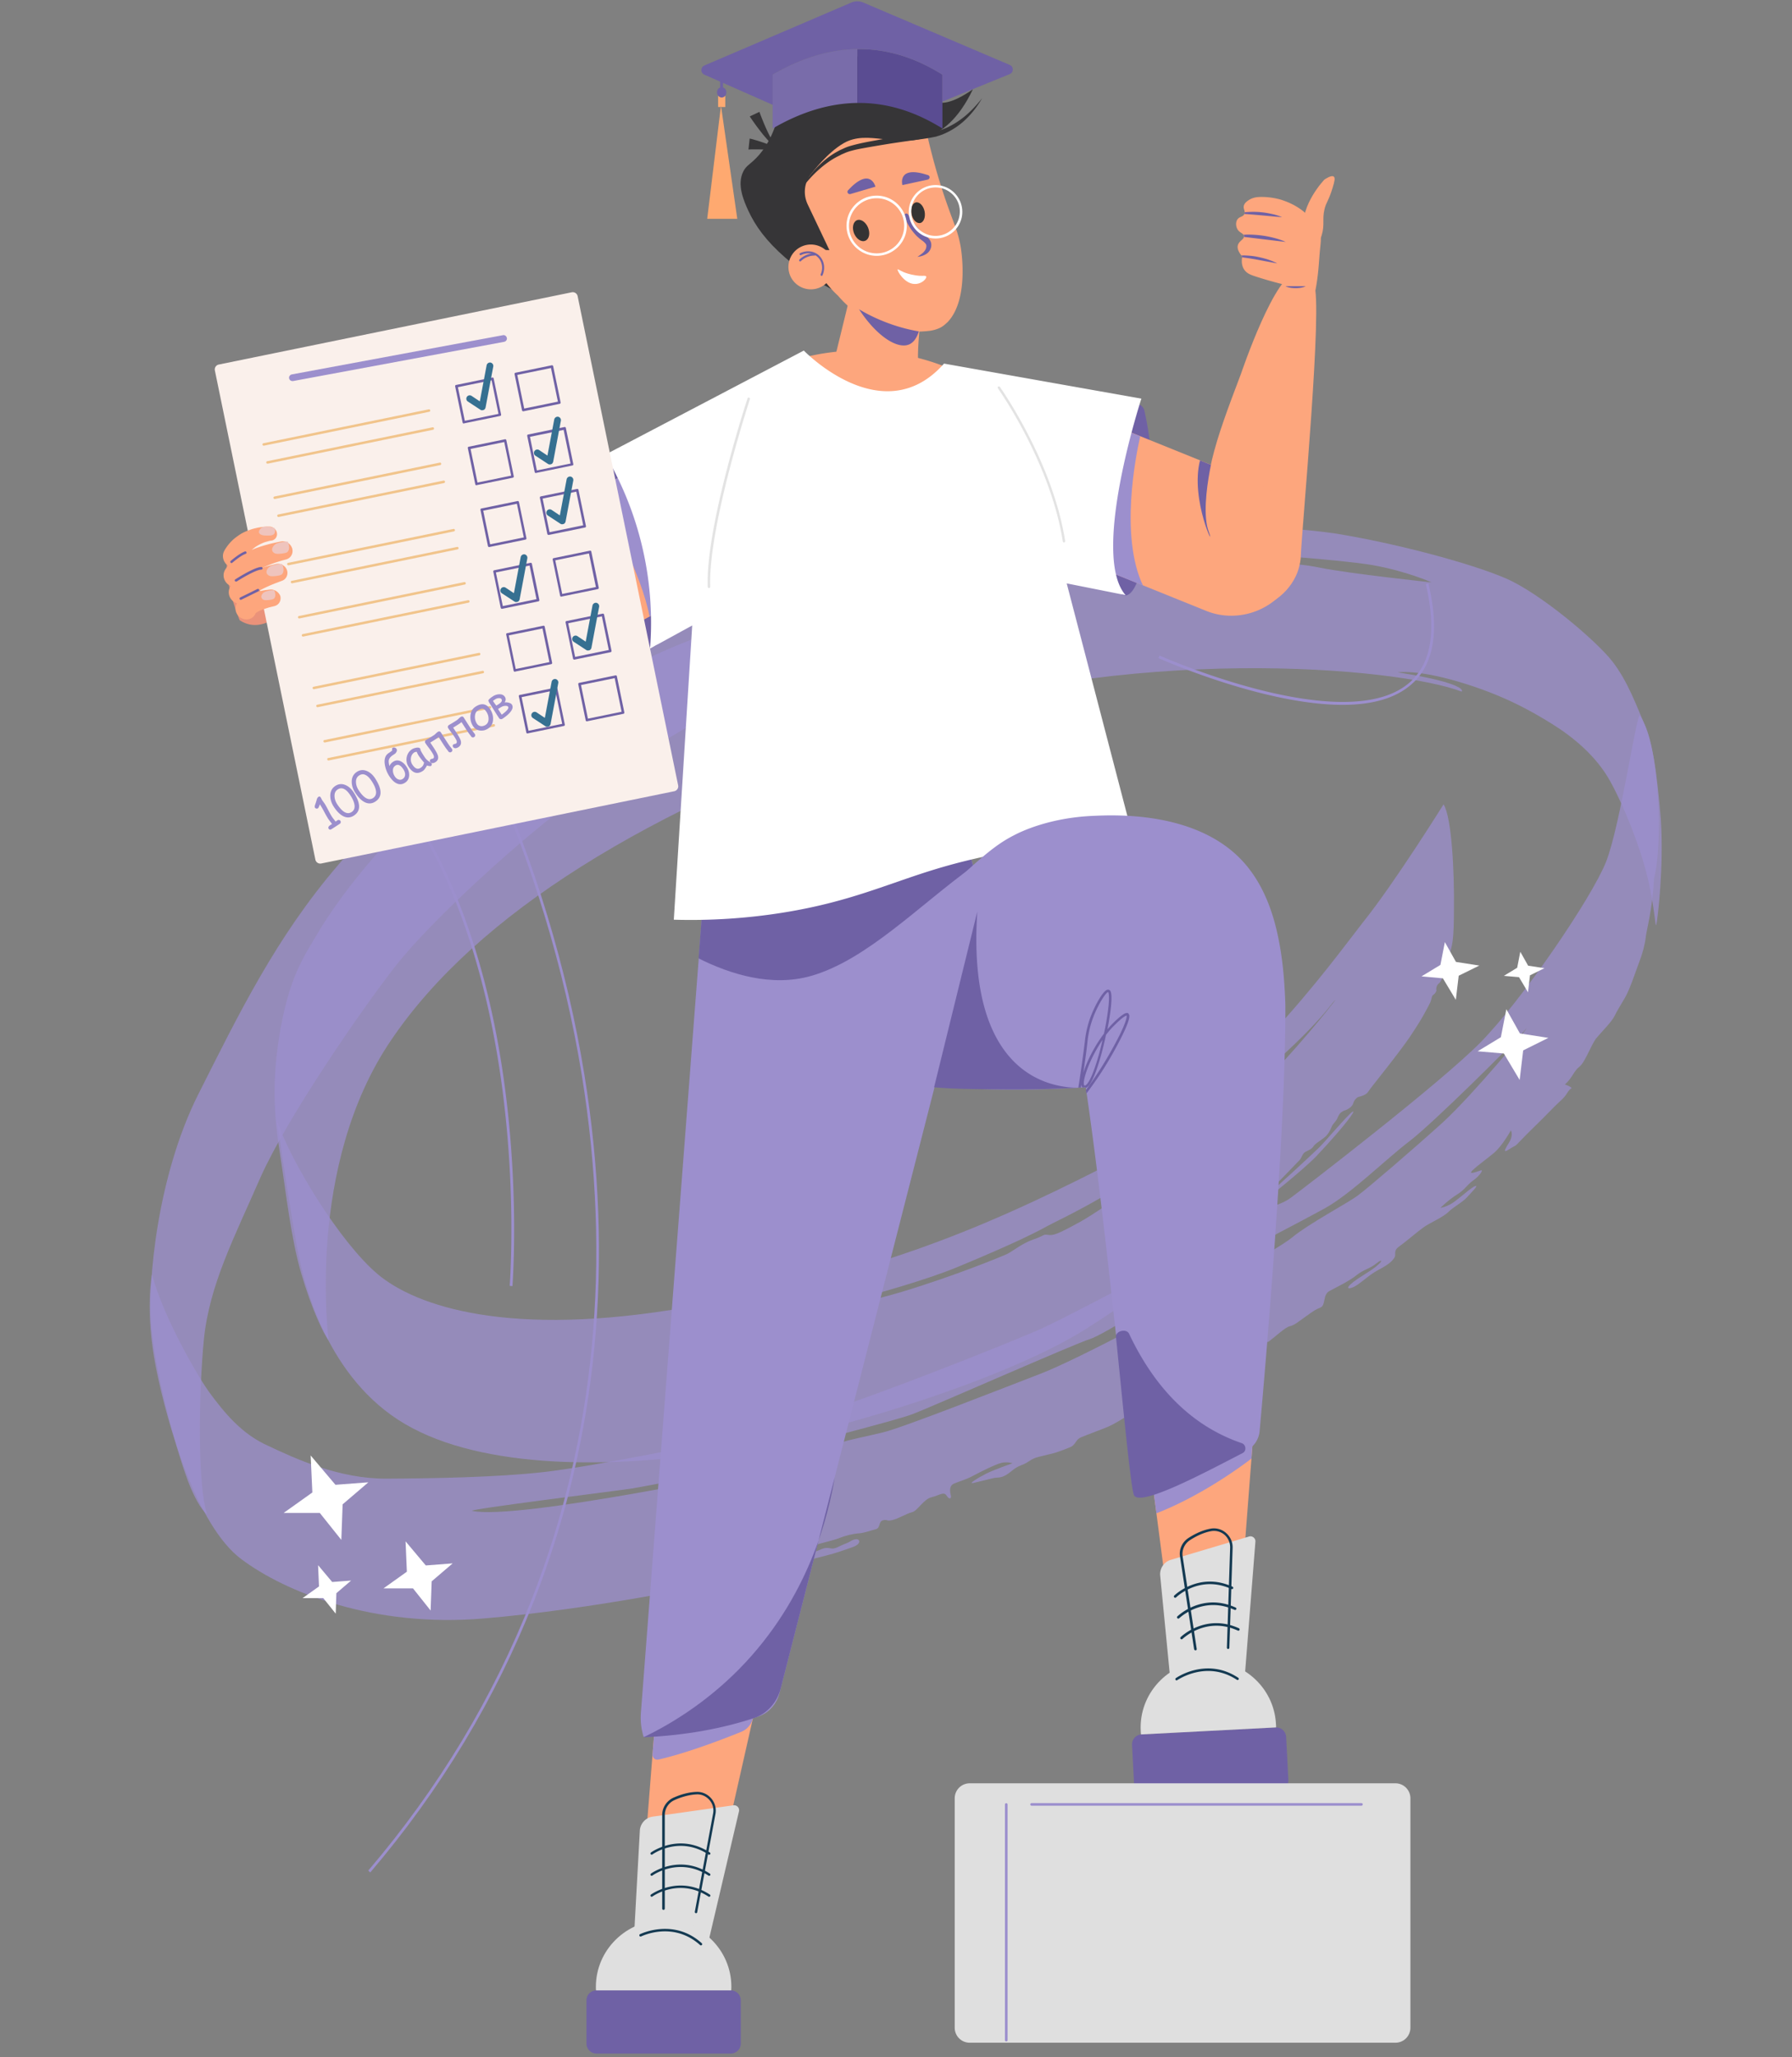 <svg width="359" height="412" fill="none" xmlns="http://www.w3.org/2000/svg"><rect width="100%" height="100%" fill="#808080" stroke="none"/><path opacity=".75" d="M189.714 104.851c2.136.3 4.622 1.332 3.858 1.723-.718.584.47 1.933 1.333 3.36.863 1.428-.995.857-.666 2.21.329 1.353 1.051 2.2.381 2.978-.671.777.005 1.432.287 2.591.329 1.353-1.577.588-1.965 2.525-.299.892.376 1.546 1.308 2.548.769 1.041.679 2.087-.829 2.249-1.508.162-3.105 1.369-5.54 1.962-2.435.592-19.504 3.927-23.793 5.38-4.288 1.452-11.819 5.127-13.673 5.988-1.969 1.093-21.984 12.104-33.978 20.754-11.993 8.65-30.111 25.341-37.068 34.199-6.957 8.858-21.81 30.486-27.157 42.432-5.3 12.139-10.236 21.529-11.361 32.448-1.079 11.112-1.276 29.38.621 35.059 0 0-1.371-.69-3.452-5.711-2.082-5.02-6.728-21.29-7.666-31.503-.911-9.399 1.272-30.811 9.39-46.911 8.118-16.101 15.565-31.424 28.027-45.92 12.463-14.496 19.514-22.967 35.467-34.423 15.906-11.649 18.409-12.668 19.519-13.757 1.111-1.089 1.713-1.44 3.012-1.756 1.298-.316 1.875-1.48 2.917-2.143 1.089-.469 13.852-8.078 28.32-12.213 14.63-4.174 27.368-4.816 32.708-4.069Z" fill="#9C8FCD"/><path opacity=".75" d="M289.194 161.099s-9.767 15.683-16.101 23.57c-6.171 7.847-25.855 35.769-52.013 49.094-26.158 13.325-47.319 21.749-83.269 28.039-35.95 6.291-54.56-.236-62.121-6.584-7.563-6.349-17.57-22.748-20.241-30.9 0 0 3.13 21.347 4.52 27.764 1.436 6.611 6.37 25.473 22.71 33.984 16.18 8.551 42.865 7.995 64.458 4.174 21.594-3.821 54.677-14.122 70.472-24.107 15.795-9.984 40.312-28.642 46.095-34.553 5.736-6.104 8.046-9.327 7.282-8.936-.765.391-5.574 6.064-6.684 7.153-1.111 1.089-8.816 8.287-11.686 10.623-2.43 2.024-5.489 3.587-6.091 3.938.927-.43 6.552-4.869 8.542-6.582 1.944-1.906 4.673-4.822 5.228-5.366.555-.545.53-1.357 1.294-1.748.765-.391 1.089-.47 1.482-.975.346-.698 2.038-1.519 2.708-2.296.671-.778.854-1.436 1.085-1.902.23-.465.948-1.049 1.132-1.708.345-.699.461-.931 1.225-1.322.812-.198 1.692-.821 1.875-1.48.184-.659.739-1.203 1.064-1.282.324-.079 1.623-.395 1.969-1.093.23-.466 6.726-8.393 8.712-11.537 2.148-3.184 3.301-5.512 3.647-6.21.346-.698.32-1.511.645-1.59.44-.311.67-.777.623-.97-.094-.387.09-1.046.53-1.357.44-.312.969-1.669 1.772-4.73.965-3.101 1.195-3.567 1.22-10.533.071-6.773-.405-17.916-2.084-20.578Zm-21.737 39.271c-.508.738-1.063 1.282-1.571 2.02-3.699 4.585-13.039 15.66-20.539 21.579-9.816 7.711-24.287 18.192-28.989 20.769-4.703 2.577-5.352 2.735-6.42 2.586-1.068-.15-.65.158-2.875.904-2.226.746-4.378 2.498-5.305 2.928-.927.431-10.452 4.386-21.187 7.612-10.897 3.265-28.385 6.292-28.385 6.292s27.689-6.327 39.555-11.262c12.028-4.974 16.291-7.239 18.26-8.332 1.969-1.094 16.082-7.393 29.02-18.525 11.826-10.042 21.107-17.828 26.702-24.512 1.179-1.515 1.85-2.292 1.734-2.059Z" fill="#9C8FCD"/><path opacity=".75" d="M329.5 145.151c-1.495-3.321-3.299-8.614-6.538-12.739-3.239-4.125-14.291-13.514-21.217-16.537-6.925-3.024-22.184-7.09-34.351-9.043-12.281-1.72-19.496-.988-23.418-.853-3.921.135-8.701.275-11.115.248-2.366.166-16.006 2.052-20.854 2.618-4.686.526-12.341 1.569-16.19 2.71-3.686 1.102-17.74 4.112-20.059 4.472-2.32.359-8.42 1.434-11.619 2.417-3.2.983-8.97 3.411-12.123 4.587-3.152 1.177-19.935 7.103-24.219 9.988-4.122 2.845-6.185 3.552-8.735 4.377-2.388.785-4.399 3.117-5.049 3.275-.649.158-11.814 6.56-15.103 8.588-3.289 2.029-13.864 11.562-19.878 17.938-6.06 6.183-11.792 13.719-15.093 19.231-3.3 5.511-5.842 9.2-7.758 19.697-1.8 10.265-1.291 17.306-.06 25.194 1.232 7.889 2.165 16.669 4.23 23.742 2.064 7.072 4.517 12.207 5.496 13.402 0 0-4.706-34.885 12.526-60.163 17.07-25.239 51.604-46.538 99.334-63.064 47.73-16.527 102.397-11.608 115.106-6.717 0 0 .88-.623-3.208-1.88-4.251-1.218-9.591-1.966-9.591-1.966s3.618-.676 12.329 1.913c8.71 2.589 14.29 5.736 18.545 8.385 4.046 2.496 8.955 6.419 11.78 11.668 2.777 5.057 5.888 12.898 7.393 19.082 1.505 6.185 1.519 10.48 1.77 9.396.252-1.085 1.519-11.424.885-21.096-.796-9.633-1.72-15.549-3.216-18.87Zm-65.078-31.455c-5.967-1.209-10.329-.762-12.208-.714-1.88.048-2.786-.141-4.618.1-1.833.241.136-.852-1.906-.764-2.041.087-4.639.719-7.817 1.083s-6.104-.357-9.838.551c-3.571.869-10.44.902-14.869 1.776-4.43.873-9.022 1.785-12.64 2.461-3.618.675-6.566.574-9.975 1.403-3.246.79-7.723 1.47-4.617.1 1.529-.781 7.65-2.475 10.734-3.226 2.922-.711 9.718-1.75 12.2-2.149 2.482-.399 32.499-4.223 37.42-3.783 4.921.441 21.68 1.481 28.669 2.647 6.826 1.205 11.846 3.463 11.846 3.463s-16.413-1.738-22.381-2.948Z" fill="#9C8FCD"/><path opacity=".75" d="M328.542 143.337c-.607-1.081-3.922 22.039-6.8 29.29-2.877 7.251-16.945 27.87-25.226 36.231-8.282 8.361-35.229 29.043-37.706 30.874-2.315 1.791-4.242 1.646-5.839 2.854-1.598 1.207-.12-1.2-2.204.126-2.085 1.326-18.299 11.003-21.635 12.839-3.336 1.835-15.684 8.32-20.319 10.471-4.634 2.151-39.4 16.137-52.825 19.608-13.588 3.511-37.732 8.157-47.104 9.209-9.372 1.052-22.042 1.269-31.487 1.315-9.445.047-18.16-3.974-23.598-6.541-5.392-2.373-8.84-6.652-11.916-10.816-2.867-4.011-9.59-16.091-11.423-23.629 0 0-1.485 7.322.802 18.843 2.288 11.522 8.2 31.578 17.039 38.23 8.84 6.652 26.569 13.802 48.632 11.914 21.901-1.849 45.788-6.842 49.684-7.79 3.895-.948 15.86-4.063 18.295-4.656 2.435-.592 4.011-1.18 5.912-1.848 1.901-.667 1.456-1.787.482-1.55-.974.237-.602.351-2.016.9-1.414.549-1.969 1.093-2.875.904-.905-.189-1.392-.07-2.319.36s-1.461.355-2.76.671c-1.298.316-.974.237-2.387.786-1.414.549-2.183-.493-2.183-.493s1.042-.663 2.34-.979c1.299-.315 7.792-1.895 9.043-2.404 1.089-.47 2.713-.865 3.896-.948 1.183-.084 2.435-.593 3.409-.83.974-.237.482-1.55 1.456-1.787.974-.237.581.268 1.88-.048 1.298-.316 2.78-1.291 3.917-1.567 1.136-.277 2.289-2.604 3.912-2.999 1.623-.395 2.456-1.212 3.016-.325.56.888.999.576.858-.004-.141-.58-.47-1.932.619-2.402 1.09-.47 2.388-.786 3.755-1.528s4.587-2.344 5.724-2.621c1.136-.276 2.251.067 2.251.067s-3.802 1.334-5.331 2.116c-1.529.781-3.776 2.146-2.477 1.831l3.896-.948c.974-.237 1.392.07 2.597-.632 1.204-.703 1.55-1.401 3.126-1.989 1.576-.588 1.76-1.247 3.383-1.642l2.922-.711c.649-.158 2.388-.786 3.477-1.256 1.089-.469 1.016-1.475 2.106-1.945 1.089-.47 4.404-1.686 5.493-2.155 1.089-.47 2.733-1.484 3.776-2.147 1.042-.663 2.849-1.717 4.1-2.226 1.252-.509.906.189 2.691-.246 1.786-.434 2.461.221 4.891-1.804 2.431-2.024 1.897-2.099 3.169-3.227 1.273-1.129 4.007-2.613 5.861-3.473 1.853-.861 2.524-1.638 3.498-1.875.974-.237 1.623-.395 1.273-1.129-.351-.733.435-1.743 1.11-1.089.675.655 1.764.185 1.764.185 1.598-1.207 3.264-2.841 4.237-3.078.974-.237 1.53-.781 3.289-2.028 1.76-1.247 1.76-1.247 2.849-1.717 1.09-.47.41-2.556 1.777-3.298s3.985-1.993 5.42-3.161 2.618-1.252 4.054-2.42c1.435-1.168 1.507-.162-2.384 2.218s-3.865 3.192-2.451 2.643c1.414-.548 3.032-2.375 5.164-3.508 2.131-1.133 2.686-1.677 3.195-2.415.508-.738-.33-1.353.99-2.288 1.32-.935 3.588-2.92 4.908-3.855 1.32-.936 3.823-1.954 4.933-3.043 1.111-1.089 2.802-1.91 3.75-2.96.948-1.049 2.337-2.411 1.687-2.253-.649.158-2.477 1.831-4.074 3.039-1.598 1.208-2.944 1.33-2.944 1.33s1.666-1.633 3.311-2.648c1.644-1.014 1.943-1.905 3.263-2.841 1.32-.935 2.058-2.138 1.571-2.02-.487.119-2.827 1.098-1.717.009 1.111-1.089 2.593-2.064 4.305-3.504 1.713-1.441 3.374-4.506 3.374-4.506s.56.887-.294 2.323c-.854 1.436-1.478 2.407.005 1.432 1.482-.975.811-.197 2.315-1.791 1.503-1.594 3.886-3.812 5.945-5.951 2.058-2.138 2.545-2.257 3.284-3.46.739-1.203 1.158-.896.739-1.203-.419-.308-1.162-.536-1.162-.536 1.55-1.401 1.755-2.679 2.913-3.575 1.157-.896 2.353-4.462 3.416-5.744 1.063-1.283 3.007-3.189 3.583-4.352.577-1.164 1.2-2.135 2.17-3.804.969-1.668 2.348-5.893 2.878-7.251.529-1.357 1.08-3.333 1.237-4.804.158-1.472 1.375-5.657 1.634-11.657 1.836-6.588 1.239-26.709-2.795-32.688ZM289.047 224.8c-6.202 5.604-14.88 13.038-16.918 14.557-1.875 1.48-9.961 5.699-13.386 8.58-3.473 2.687-13.852 8.078-17.419 10.379-3.566 2.301-25.482 13.979-32.714 16.763-7.232 2.783-27.628 10.816-31.686 11.803-3.896.948-6.865 1.466-8.278 2.015-1.414.548-3.546 1.681-5.656 2.194-2.11.514-2.781 1.291-4.404 1.686l-4.869 1.185c-1.786.434-50.209 10.579-59.103 8.648-1.44-.263 29.274-4.052 31.755-4.451 2.482-.399 22.405-4.018 28.454-6.718 6.095-2.507 24.16-6.697 28.239-8.304 4.241-1.646 32.189-13.973 35.227-14.917 3.037-.944 15.936-9.405 20.314-11.903 4.216-2.459 21.476-11.367 26.781-14.295 5.306-2.929 12.361-9.968 17.154-13.591 4.63-3.583 20.291-19.062 23.251-22.443.325-.079-10.425 12.976-16.742 18.812Z" fill="#9C8FCD"/><path d="M152.507 336.764c-3.504 15.475-6.982 30.924-10.486 46.399-4.576-.47-9.152-.939-13.703-1.409l3.844-48.514 20.345 3.524ZM251.722 278.907l-3.635 47.444-13.284.757-6.119-46.922 23.038-1.279Z" fill="#FDA67D"/><path d="M130.724 351.375a.974.974 0 0 0 1.179 1.04c5.428-1.223 12.328-3.827 16.602-5.558a3.888 3.888 0 0 0 2.333-2.767 130.1 130.1 0 0 1 .388-1.716c-4.707-2.687-14.958-6.08-14.958-6.08s-2.197 1.983-4.707 4.619l-.837 10.462ZM231.664 303.099c8.629-3.366 16.344-8.899 19.037-10.961l.209-2.714c-3.164-4.514-13.99-7.333-13.99-7.333l-6.852 8.69 1.596 12.318Z" fill="#9C8FCD"/><path d="M159.646 71.962a45.784 45.784 0 0 1 13.206-1.749c8.185.105 14.645 2.349 18.489 4.045-.34 7.02-.68 14.066-.994 21.086a23908.806 23908.806 0 0 0-30.701-23.382Z" fill="#FDA67D"/><path d="M185.116 58.965s-2.013 12.605-.863 15.789c.027.078.105.313 0 .522-.706 1.357-8.655-1.305-16.788-4.463 2.04-8.325 4.079-16.623 6.093-24.948 0 .026 13.284 8.664 11.558 13.1Z" fill="#FDA67D"/><path d="M164.433 54.164c2.092 3.888 6.406 4.906 6.197 5.271-.287.444-7.113-2.453-13.31-7.829-3.871-3.366-6.015-6.394-7.401-9.395-.915-1.983-2.353-5.271-.994-7.907.497-.965 1.099-1.279 2.014-2.114 1.517-1.383 3.347-3.68 4.602-7.672 7.715-2.401 15.455-4.463 15.978-3.236.105.235-.104.548-.183.652-1.883 2.923-11.82 23.096-6.903 32.23Z" fill="#363537"/><path d="M186.346 66.246a6.809 6.809 0 0 0 2.04-.626c.261-.13.523-.313.758-.496 0 0 .392-.313.758-.678 4.394-4.724 2.563-14.98 2.563-14.98-.549-3.105-1.203-4.201-2.72-8.533-1.229-3.497-2.876-8.69-4.314-15.345-.366-.078-3.975-.757-7.636-1.383-1.543-.078-11.166-.496-16.292 6.002-6.511 8.22-.732 20.982 4.576 27.14a20.621 20.621 0 0 0 1.805 1.88c1.333 1.565 3.975 4.201 8.08 5.845 0 0 4.76 1.905 10.382 1.174Z" fill="#FDA67D"/><path d="M172.094 61.94c1.778 1.07 4.053 2.192 6.825 3.132a34.705 34.705 0 0 0 5.152 1.305c-.55 1.774-1.386 2.349-1.883 2.583-2.328 1.07-6.538-1.565-10.094-7.02Z" fill="#6F61A5"/><path d="M185.223 42.316c.235 1.148-.157 2.192-.863 2.349-.733.156-1.517-.653-1.753-1.775-.235-1.148.157-2.192.863-2.349.733-.156 1.517.653 1.753 1.775ZM171.101 46.752c.47 1.123 1.464 1.801 2.249 1.462.784-.313 1.02-1.488.549-2.636-.471-1.122-1.465-1.8-2.249-1.461-.758.339-.994 1.513-.549 2.636Z" fill="#353333"/><path d="M181.261 43.254c-.14-.509.436-.682.703-.227.191.326.387.646.59.959.602.861 1.255 1.67 1.988 2.4.183.183.366.366.575.523.183.182.392.339.627.548.21.209.471.443.628.783.079.156.157.339.183.548.026.182.026.391 0 .574a2.147 2.147 0 0 1-1.098 1.566c-.523.313-1.072.443-1.648.522.445-.34.916-.627 1.256-.992.156-.183.287-.365.392-.574.078-.209.131-.418.131-.6a.731.731 0 0 0-.157-.47 3.577 3.577 0 0 0-.445-.444c-.183-.156-.418-.313-.654-.496-.104-.078-.209-.182-.34-.287-.104-.104-.209-.182-.313-.287a10.462 10.462 0 0 1-1.988-2.792 11.463 11.463 0 0 1-.43-1.255Z" fill="#6F61A5"/><path d="M185.509 55.677c.105-.209.053-.287.027-.313-.131-.209-.55-.078-1.386-.13-.471-.026-.837-.105-1.229-.183-.079 0-.55-.105-.994-.235-1.386-.391-1.988-.966-2.092-.861-.183.209 1.386 2.949 3.452 2.923 1.046.026 1.961-.653 2.222-1.2Z" fill="#fff"/><path d="M169.906 38.095c-.335.36.017.904.487.764l4.996-1.475c-.024 0-1.001-4.095-5.483.711ZM185.909 35.07c.466.155.418.8-.062.905l-5.071 1.096s-1.111-4.073 5.133-2Z" fill="#6F61A5"/><path d="M161.792 40.907c-.915-1.958-.706-4.254.628-5.976l.052-.053c.288-.365 3.321-4.358 6.564-6.21 4.864-2.793 10.434 1.07 16.841-1.28 2.589-.939 6.04-3.235 9.022-9.498-4.42 3.079-6.59 2.974-7.741 2.348-2.223-1.253-1.726-5.14-3.766-5.793-1.464-.47-3.268 1.07-4.471 2.322-.079-2.479-1.491-4.645-3.531-5.428-2.719-1.044-6.276.47-7.609 3.81-.785-1.487-1.622-1.957-2.223-2.087-2.746-.627-6.669 3.992-9.99 11.508.183.966.393 2.166.576 3.602 0 0 .313 2.4.418 4.854.34 7.907-1.857 14.013.811 16.44.889.81 2.562 1.462 6.171.575.863.026 1.752.026 2.615.052l-4.367-9.186Z" fill="#363537"/><path d="M150.181 27.754c.366.078.68.156.993.26.314.08.654.184.968.288.628.209 1.281.418 1.883.678.627.261 1.229.522 1.804.835.575.314 1.151.679 1.621 1.123-.575-.313-1.202-.47-1.83-.627a11.737 11.737 0 0 0-1.883-.287 15.588 15.588 0 0 0-1.909-.104h-.941c-.314 0-.628 0-.942.026l.236-2.192ZM152.142 22.404c.236.679.523 1.383.785 2.036.287.678.575 1.357.889 2.01.314.652.654 1.33 1.046 1.93.183.314.392.6.627.888.131.13.236.26.393.365.13.104.313.209.497.209a.99.99 0 0 1-.55-.105 3.09 3.09 0 0 1-.497-.287 8.141 8.141 0 0 1-.889-.756c-.549-.522-1.046-1.123-1.542-1.697-.471-.6-.942-1.2-1.386-1.8-.445-.627-.89-1.227-1.308-1.88l1.935-.913ZM160.406 38.01a20.242 20.242 0 0 1 3.112-4.332 22.022 22.022 0 0 1 1.988-1.827 14.944 14.944 0 0 1 2.275-1.513c.209-.105.392-.235.601-.314l.628-.287a7.926 7.926 0 0 1 1.307-.495c.889-.262 1.752-.47 2.641-.653.863-.183 1.752-.34 2.615-.496.863-.156 1.753-.313 2.642-.47a91.574 91.574 0 0 1 5.282-.704c.889-.105 1.752-.183 2.615-.313a13.25 13.25 0 0 0 2.484-.6c.21-.079.393-.157.602-.235.209-.079.392-.157.601-.261.393-.183.785-.392 1.151-.6.758-.418 1.464-.94 2.144-1.462 1.36-1.096 2.563-2.4 3.661-3.784-.889 1.54-1.961 2.975-3.269 4.228a14.63 14.63 0 0 1-4.524 2.975c-.104.052-.209.078-.313.13l-.314.105c-.209.078-.445.13-.654.208-.209.079-.444.105-.68.157l-.68.13c-.889.157-1.778.287-2.641.392-1.752.235-3.504.496-5.256.757-1.752.287-3.504.574-5.23.887-.863.157-1.726.313-2.563.548a9.274 9.274 0 0 0-1.203.391l-.601.261c-.21.079-.393.183-.576.288-1.569.73-2.981 1.748-4.288 2.922-1.334 1.2-2.485 2.532-3.557 3.967Z" fill="#363537"/><path d="M175.625 51.24c-3.321 0-6.041-2.713-6.041-6.027 0-3.315 2.72-6.029 6.041-6.029s6.04 2.714 6.04 6.029c0 3.34-2.719 6.028-6.04 6.028Zm0-11.534c-3.06 0-5.544 2.48-5.544 5.533 0 3.053 2.484 5.506 5.544 5.506a5.513 5.513 0 0 0 5.517-5.506c.027-3.054-2.458-5.533-5.517-5.533ZM187.419 47.77c-2.955 0-5.36-2.4-5.36-5.35 0-2.949 2.405-5.35 5.36-5.35 2.955 0 5.361 2.401 5.361 5.35.026 2.923-2.379 5.35-5.361 5.35Zm0-10.23a4.867 4.867 0 0 0-4.864 4.854c0 2.688 2.197 4.854 4.864 4.854 2.668 0 4.864-2.192 4.864-4.854.027-2.662-2.17-4.854-4.864-4.854Z" fill="#fff"/><path d="M163.389 57.852a4.488 4.488 0 0 0 3.455-5.33 4.498 4.498 0 0 0-5.341-3.447 4.49 4.49 0 0 0-3.455 5.33 4.498 4.498 0 0 0 5.341 3.447Z" fill="#FDA67D"/><path d="M164.591 55.26a.196.196 0 0 0 .183-.13c.68-1.514.288-3.263-.993-4.202-.968-.705-2.354-.783-3.505-.209-.104.052-.13.183-.078.287.052.105.183.13.288.078 1.02-.522 2.222-.443 3.059.183 1.099.81 1.465 2.349.863 3.68-.052.104 0 .235.105.26.026.053.052.053.078.053Z" fill="#6F61A5"/><path d="M160.302 52.363a.198.198 0 0 0 .13-.052 3.949 3.949 0 0 1 2.746-1.122c.131 0 .209-.078.209-.209a.206.206 0 0 0-.209-.209 4.23 4.23 0 0 0-3.033 1.227.204.204 0 0 0 0 .287c.052.052.104.078.157.078Z" fill="#6F61A5"/><path d="M257.003 40.124c.968.339 3.556 1.252 5.701 3.731.627.705 1.203 1.41 1.621 2.506.523 1.435.209 2.14 0 5.01-.105 1.279-.288 4.88-1.072 7.986-.052.26-.209.809-.549.887-.68.183-1.282-1.54-2.851-2.557-1.072-.705-2.249-.81-3.085-.81a77.027 77.027 0 0 1-5.335-1.54c-.889-.286-1.648-.573-2.171-1.33-.653-.966-.496-2.114-.392-2.636-.523-.6-1.098-1.461-.889-2.244.235-.913 1.308-1.174 1.229-1.853-.078-.6-.967-.6-1.386-1.514-.209-.47-.287-1.148 0-1.696.419-.757 1.203-.548 1.465-1.226.261-.6-.314-.992-.079-1.723.183-.522.628-.809.968-1.044.837-.548 1.726-.626 2.536-.626 2.354 0 4.184.626 4.289.679Z" fill="#FDA67D"/><path d="M255.093 47.613a20.707 20.707 0 0 0-5.047-.626c-.314 0-.627.026-.915.026a.782.782 0 0 1 .104.261v.183c.288.026 7.479.913 8.342.992a15.414 15.414 0 0 0-2.484-.836ZM253.76 51.893a22.325 22.325 0 0 0-2.197-.522c-.732-.13-1.49-.182-2.223-.208h-.627c.052.078.104.13.157.208 0 .053-.026.105-.026.157.157.026.34.052.496.078a53.73 53.73 0 0 1 2.171.34c.732.13 3.609.678 4.367.809-.68-.366-1.412-.627-2.118-.862ZM254.65 43.307c.732.079 1.464.13 2.197.183a11.712 11.712 0 0 0-2.119-.652c-.732-.157-1.464-.287-2.196-.34-.732-.078-1.491-.078-2.223-.052-.314.026-.654.026-.968.079 0 .104 0 .208-.052.339.366-.026 5.361.444 5.361.444Z" fill="#6F61A5"/><path d="M259.906 54.66c-4.315-.47-11.271 20.146-11.271 20.146-5.282 13.91-8.133 21.686-6.485 31.655.418 2.453 2.406 13.675 8.08 14.954 3.504.782 8.081-2.506 9.702-6.812.549-1.513.654-2.74.654-3.079.261-6.315 4.471-50.888 2.641-54.646-.392-.783-.968-1.279-.968-1.279s-.941-.783-2.353-.94Z" fill="#FDA67D"/><path d="M257.525 57.347c.34-.026.68-.026 1.02-.026h2.014c.34 0 .68 0 1.02.026-.314.13-.654.235-.994.287a6.712 6.712 0 0 1-2.04 0 4.194 4.194 0 0 1-1.02-.287Z" fill="#6F61A5"/><path d="M265.32 35.974s-4.864 5.063-4.158 10.1c.392 2.818 1.098 3.549 1.7 3.549.313 0 .601-.34.941-.705.68-.757.915-1.592.994-1.853.627-2.166.052-3.131.549-5.167.34-1.435.758-1.487 1.621-4.28.419-1.357.523-1.957.262-2.218-.471-.443-1.778.496-1.909.574Z" fill="#FDA67D"/><path d="m291.653 200.252-2.589-4.306-4.289-.391 3.792-2.297.889-4.567 2.223 3.967 4.681.731-4.132 2.035-.575 4.828ZM304.44 216.302l-3.164-5.298-5.256-.444 4.654-2.818 1.099-5.611 2.719 4.854 5.701.887-5.047 2.506-.706 5.924ZM306.113 198.739l-1.804-3.028-3.034-.261 2.668-1.618.627-3.209 1.569 2.792 3.269.496-2.903 1.435-.392 3.393ZM81.248 308.709l4.053 4.828 5.387-.417-4.21 3.601-.21 5.846-3.53-4.437h-5.91l4.681-3.34-.261-6.081ZM62.235 291.512l4.969 5.872 6.59-.496-5.152 4.41-.261 7.125-4.315-5.402h-7.244l5.753-4.098-.34-7.411ZM63.725 313.485l2.824 3.367 3.792-.287-2.955 2.531-.13 4.097-2.485-3.105h-4.158l3.295-2.349-.183-4.254Z" fill="#fff"/><path d="M226.455 81.05c1.139-.603 2.543.01 2.823 1.269a64.937 64.937 0 0 1 1.21 20.724c-.261 2.479-1.674 15.892-4.968 16.206-2.145.208-5.727-5.141-11.899-31.394l12.834-6.804ZM121.258 90.986s1.778 37.031 8.76 38.519c6.982 1.487 7.296-32.778 7.296-32.778l-16.056-5.74Z" fill="#6F61A5"/><path d="M246.675 123.32a13.23 13.23 0 0 1-5.152-1.018l-53.817-21.739c-7.061-2.844-10.46-10.856-7.584-17.902 2.851-7.046 10.879-10.438 17.94-7.568l53.817 21.739c7.061 2.844 10.46 10.856 7.584 17.902a13.825 13.825 0 0 1-12.788 8.586ZM103.058 135.977a13.806 13.806 0 0 1-12.186-7.307c-3.557-6.707-.994-15.032 5.727-18.581l41.945-22.13c6.72-3.55 15.062-.992 18.619 5.715 3.556 6.707.994 15.032-5.727 18.581l-41.945 22.13c-2.066 1.07-4.263 1.592-6.433 1.592Z" fill="#FDA67D"/><path d="m228.423 87.385-17.494-7.073-13.075 23.592s1.15.783 3.033 2.009l28.085 11.352c-4.628-9.812-1.49-25.705-.549-29.88ZM119.062 98.215c3.112 5.245 9.415 16.623 11.062 25.261l8.865-4.671c4.524-7.725 9.074-16.075 9.074-16.075l-12.447-13.231-16.554 8.716Z" fill="#9C8FCD"/><path d="M240.4 92.212c-2.013 7.986 3.321 18.607 1.752 14.275-.131-.339-.209-.678-.314-1.07-.784-3.653.131-9.264.759-12.317l-2.197-.888Z" fill="#6F61A5"/><path d="M151.975 343.77c2.098-.723 3.628-2.507 4.178-4.657l38.874-151.857c.366-1.461.654-3.131.784-4.697 1.151-15.11-10.172-28.289-25.287-29.437-15.141-1.148-28.347 10.151-29.498 25.235l-12.63 164.696c-.131 1.67.078 3.314.549 4.854 9.189-.397 16.792-1.986 23.03-4.137Z" fill="#9C8FCD"/><path d="M170.499 153.148c-15.141-1.148-28.347 10.152-29.498 25.235l-1.046 13.571c6.407 3.209 14.618 5.741 22.489 3.523 11.167-3.158 21.81-14.275 32.531-21.974-2.876-10.96-12.473-19.442-24.476-20.355ZM128.918 347.959c8.747-.398 16.047-1.853 22.102-3.841 2.711-.89 4.675-3.192 5.383-5.956l10.825-42.292c-1.203 7.255-5.021 24.087-19.194 38.466-6.747 6.812-13.781 11.039-19.116 13.623Z" fill="#6F61A5"/><path d="M161.033 70.213s15.847 16.441 28.085 2.61l39.539 7.02s-10.224 31.29-3.164 39.353c-3.922-.782-7.845-1.565-11.794-2.348 4.524 17.302 9.022 34.604 13.546 51.906-17.259-.261-30.413 2.505-39.461 5.219-9.989 3.001-17.416 6.655-30.962 8.821a117.32 117.32 0 0 1-21.835 1.409l3.687-58.926c-2.824 1.54-5.622 3.079-8.447 4.619a66.272 66.272 0 0 0-1.752-21.138c-1.883-7.62-4.811-13.57-7.217-17.694l39.775-20.85Z" fill="#fff"/><path d="M213.177 108.654a.256.256 0 0 1-.262-.209c-2.484-15.84-12.892-30.507-12.996-30.664a.246.246 0 0 1 .052-.339.248.248 0 0 1 .34.052c.105.157 10.591 14.927 13.075 30.872.026.131-.078.261-.209.288.026 0 .026 0 0 0ZM142.048 117.787c-.13 0-.235-.104-.261-.235-.471-12.03 7.871-37.5 7.976-37.761.052-.13.183-.21.313-.157.131.052.21.183.157.313-.078.261-8.394 25.627-7.949 37.579 0 .131-.105.235-.236.261Z" fill="#E3E3E3"/><path d="M257.501 201.14c-.13-3.81-.418-7.751-1.072-11.509-.732-4.175-2.17-10.36-6.119-15.527-8.891-11.692-26.569-10.909-31.276-10.7-8.734.365-14.435 3.132-15.69 3.784-2.746 1.383-5.073 3.027-10.016 7.568-11.506 10.569-17.259 15.867-18.749 22.104-.288 1.174-2.668 11.795 3.138 17.615 1.15 1.148 4.184 3.627 24.424 3.758a205.93 205.93 0 0 0 15.376-.47c3.635 24.714 6.669 56.473 9.624 81.552 6.884-1.879 17.476-6.489 22.34-8.676a4.87 4.87 0 0 0 2.866-4.022c1.097-12.149 5.291-60.357 5.154-85.477Z" fill="#9C8FCD"/><path d="M225.808 202.888c-.314-.026-.968.183-2.903 2.114-.366.365-.706.757-1.046 1.148.34-1.696.575-3.262.706-4.541.261-2.662-.026-3.184-.34-3.34-.078-.052-.235-.078-.445-.026-.915.339-2.484 3.288-3.242 5.271a19.945 19.945 0 0 0-1.203 5.063v.026a269.633 269.633 0 0 1-1.308 9.238c.183 0 .34-.026.523-.026.027-.209.053-.391.079-.574.026.209.078.392.183.496.026.026.052.052.052.078.209-.026.419-.026.602-.052 0 .052.026.104.026.157 1.7-.548 3.452-7.777 3.948-10.048.053-.208.079-.417.131-.6.523-.678 1.046-1.305 1.648-1.879 1.883-1.905 2.406-1.983 2.484-1.983.026.078.157.705-1.412 3.914a83.652 83.652 0 0 1-3.557 6.316 76.68 76.68 0 0 1-3.19 4.671c.026.235.079.47.105.705a73.357 73.357 0 0 0 3.53-5.089 77.268 77.268 0 0 0 3.583-6.394c1.856-3.758 1.516-4.227 1.359-4.436a.314.314 0 0 0-.313-.209Zm-6.041 9.604c-1.438 4.645-2.275 4.932-2.432 4.932-.052 0-.079 0-.105-.026-.523-.653.942-5.167 3.635-9.108a46.67 46.67 0 0 1-1.098 4.202Zm1.386-5.455c-1.961 2.584-3.478 5.663-4.132 7.882.366-2.454.654-4.515.837-6.264v-.026c.078-.73.314-2.688 1.177-4.932 1.046-2.714 2.562-4.984 2.955-4.984.183.13.366 1.357-.21 4.984a43.345 43.345 0 0 1-.627 3.34ZM195.787 182.585l-8.656 35.178c3.792.365 8.682.392 14.984.444 5.648.026 10.408-.157 13.912-.366-5.204.053-22.437-2.218-20.24-35.256ZM226.189 267.125c-.517-1.093-2.745-.56-2.622.643 1.384 13.525 2.85 29.036 3.548 31.547.792 2.852 14.254-4.383 21.83-8.288.823-.424.691-1.683-.184-1.983-11.137-3.808-18.09-12.45-22.572-21.919Z" fill="#6F61A5"/><path d="M130.76 363.848a3 3 0 0 0-2.578 2.806c-.399 7.247-.798 14.512-1.198 21.755 4.943.365 9.859.731 14.801 1.07l6.257-26.684a1 1 0 0 0-1.113-1.219l-16.169 2.272Z" fill="#DFDFDF"/><path d="M146.402 398.639h-26.91a2 2 0 0 0-2 2v8.657a2 2 0 0 0 2 2h26.91a2 2 0 0 0 2-2v-8.657a2 2 0 0 0-2-2Z" fill="#6F61A5"/><path d="M146.493 398.639c0-.235.026-.47.026-.705 0-7.385-6.067-13.361-13.572-13.361-7.479 0-13.572 5.976-13.572 13.361 0 .235 0 .47.026.705h27.092Z" fill="#DFDFDF"/><path d="M140.426 389.635a.282.282 0 0 1-.157-.052c-5.439-4.906-11.741-1.774-11.82-1.748-.131.052-.287.026-.34-.105-.052-.13-.026-.287.105-.339.078-.026 6.694-3.314 12.369 1.801a.277.277 0 0 1 .026.365.283.283 0 0 1-.183.078ZM139.459 383.189h-.052c-.131-.026-.235-.156-.209-.287l3.661-19.676a3.182 3.182 0 0 0-.759-2.741c-.653-.73-1.569-1.148-2.536-1.096-1.7.079-3.374.653-4.446 1.149a3.264 3.264 0 0 0-1.935 2.975v18.763a.262.262 0 0 1-.523 0v-18.763c0-1.488.889-2.819 2.223-3.445 1.621-.731 3.19-1.122 4.629-1.174 1.124-.053 2.196.417 2.955 1.278a3.756 3.756 0 0 1 .863 3.158l-3.662 19.677c0 .078-.104.182-.209.182Z" fill="#133951"/><path d="M142.047 379.901a.199.199 0 0 1-.13-.052c-5.884-3.836-11.167-.052-11.219 0a.249.249 0 0 1-.34-.052.248.248 0 0 1 .052-.339c.053-.053 5.623-4.045 11.794 0 .105.078.157.234.079.339-.079.052-.157.104-.236.104ZM142.047 375.7a.199.199 0 0 1-.13-.052c-5.884-3.837-11.167-.053-11.219 0a.248.248 0 0 1-.34-.053.248.248 0 0 1 .052-.339c.053-.052 5.623-4.045 11.794 0 .105.078.157.235.079.339-.079.053-.157.105-.236.105ZM142.047 371.472a.199.199 0 0 1-.13-.052c-5.884-3.836-11.167-.052-11.219 0a.249.249 0 0 1-.34-.052.249.249 0 0 1 .052-.34c.053-.052 5.623-4.045 11.794 0 .105.079.157.235.079.34a.322.322 0 0 1-.236.104Z" fill="#133951"/><path d="M234.556 312.414a2.998 2.998 0 0 0-2.128 3.166l2.113 21.679c4.942-.391 9.859-.756 14.801-1.148l2.16-27.331a1 1 0 0 0-1.282-1.037l-15.664 4.671Z" fill="#DFDFDF"/><path d="m255.556 345.982-26.875 1.394a1.999 1.999 0 0 0-1.893 2.101l.45 8.645a2 2 0 0 0 2.101 1.894l26.875-1.394a2 2 0 0 0 1.894-2.101l-.451-8.645a2 2 0 0 0-2.101-1.894Z" fill="#6F61A5"/><path d="M255.645 345.976c0-.235 0-.47-.026-.705-.393-7.359-6.773-13.022-14.252-12.631-7.479.392-13.233 6.681-12.84 14.04 0 .235.026.47.052.705l27.066-1.409Z" fill="#DFDFDF"/><path d="M235.718 336.555a.236.236 0 0 1-.209-.105.246.246 0 0 1 .052-.339c.052-.052 6.119-4.306 12.5-.078.104.078.157.235.078.339-.078.105-.235.157-.34.078-6.093-4.018-11.872.027-11.951.053a.199.199 0 0 1-.13.052ZM239.483 330.527a.255.255 0 0 1-.261-.209l-2.824-18.555c-.236-1.461.444-2.923 1.699-3.732 1.491-.965 2.982-1.592 4.394-1.853a3.672 3.672 0 0 1 3.112.836 3.796 3.796 0 0 1 1.333 3.001l-.653 20.016c0 .13-.131.261-.262.235-.131 0-.235-.131-.235-.261l.653-20.016a3.33 3.33 0 0 0-1.15-2.61 3.254 3.254 0 0 0-2.694-.705c-1.673.313-3.216 1.149-4.21 1.801a3.306 3.306 0 0 0-1.464 3.236l2.824 18.555c.026.13-.079.261-.209.287-.026-.026-.053-.026-.053-.026Z" fill="#133951"/><path d="M236.711 328.334a.281.281 0 0 1-.183-.078.25.25 0 0 1 0-.365c.052-.052 4.942-4.828 11.663-1.775.13.052.183.209.13.34-.052.13-.209.182-.339.13-6.381-2.923-11.036 1.644-11.088 1.67a.285.285 0 0 1-.183.078ZM236.056 324.185a.285.285 0 0 1-.183-.078.254.254 0 0 1 0-.366c.053-.052 4.943-4.827 11.663-1.774.131.052.183.209.131.339-.052.131-.209.183-.34.131-6.38-2.897-11.035 1.644-11.088 1.67a.237.237 0 0 1-.183.078ZM235.429 320.01a.287.287 0 0 1-.183-.079.253.253 0 0 1 0-.365c.053-.052 4.943-4.828 11.663-1.775.131.053.184.209.131.34-.052.13-.209.182-.34.13-6.38-2.923-11.035 1.618-11.087 1.67a.241.241 0 0 1-.184.079Z" fill="#133951"/><path d="M279.553 357.171h-85.291a3 3 0 0 0-3 3v45.958a3 3 0 0 0 3 3h85.291a3 3 0 0 0 3-3v-45.958a3 3 0 0 0-3-3Z" fill="#DFDFDF"/><path d="M201.59 408.868a.262.262 0 0 1-.262-.261v-47.208a.262.262 0 0 1 .523 0v47.208c.026.131-.104.261-.261.261ZM272.746 361.66h-66.082a.262.262 0 0 1-.262-.261c0-.157.131-.261.262-.261h66.082c.157 0 .261.13.261.261a.28.28 0 0 1-.261.261ZM102.663 257.587l-.549-.053c0-.13 1.099-14.066-.68-32.386-1.62-16.884-6.066-41.076-18.043-60.335l.47-.287c6.642 10.674 15.167 29.881 18.123 60.596 1.778 18.372.679 32.334.679 32.465ZM268.954 141.17c-4.707 0-10.303-.809-16.762-2.453-10.774-2.741-20.032-6.864-20.11-6.916l.235-.496c.366.157 36.82 16.337 49.817 5.611 4.576-3.758 5.727-10.465 3.504-19.938l.523-.13c2.301 9.681 1.072 16.571-3.687 20.459-3.112 2.584-7.61 3.863-13.52 3.863Z" fill="#9C8FCD"/><path d="m74.186 375.021-.418-.365c14.069-16.493 25.078-34.761 32.74-54.307 12.709-32.438 16.082-67.773 10.042-105.039-3.452-21.19-10.016-42.851-19.038-62.606l.497-.235c9.022 19.808 15.612 41.52 19.064 62.763 6.066 37.37 2.667 72.783-10.068 105.326-7.688 19.598-18.724 37.918-32.819 54.463Z" fill="#9C8FCD"/><path d="M49.788 125.016c3.635.939 7.191-2.375 9.911-4.828.418-.391 5.152-4.75 4.393-5.846-.313-.443-1.124.235-2.693.105-3.844-.287-5.884-4.854-9.78-5.246-.131 0-.21-.026-.288-.026-2.406-.208-3.713-.339-4.681.548-3.4 3.08 1.36 14.484 1.36 14.484a5.7 5.7 0 0 0 1.778.809Z" fill="#EA927A"/><path d="m43.046 74.194 20.134 97.972c.11.54.64.889 1.18.779l70.716-14.473a1 1 0 0 0 .779-1.18L115.721 59.32a1 1 0 0 0-1.181-.779L43.824 73.014a1 1 0 0 0-.778 1.18Z" fill="#FAF0EB"/><path d="M92.91 84.827c-.104 0-.209-.078-.235-.209l-1.49-7.228c-.026-.079 0-.13.026-.183.026-.052.104-.104.157-.104l7.243-1.488c.053-.026.131 0 .183.026.053.026.105.105.105.157l1.491 7.228c.026.131-.053.261-.21.288L92.937 84.8c0 .026 0 .026-.026.026Zm-1.176-7.28 1.386 6.732 6.747-1.383-1.386-6.733-6.747 1.383ZM104.809 82.374c-.105 0-.209-.078-.235-.209l-1.491-7.229c-.026-.13.052-.26.209-.287l7.244-1.487c.131-.026.261.052.288.209l1.49 7.229c.026.13-.052.26-.209.287l-7.244 1.487h-.052Zm-1.177-7.28 1.386 6.732 6.747-1.383-1.386-6.733-6.747 1.383ZM95.448 97.197c-.105 0-.21-.078-.236-.209l-1.49-7.228c-.026-.079 0-.131.026-.183.026-.052.105-.105.157-.105l7.243-1.487c.053-.026.131 0 .184.026.052.026.104.104.104.157l1.491 7.228c.026.13-.053.261-.21.287l-7.243 1.488c.026.026 0 .026-.026.026Zm-1.177-7.28 1.386 6.732 6.747-1.383-1.386-6.733-6.747 1.383ZM107.346 94.744a.248.248 0 0 1-.235-.209l-1.491-7.229c-.026-.13.052-.26.209-.287l7.244-1.487c.052-.026.131 0 .183.026.052.026.105.104.105.156l1.49 7.23c.026.078 0 .13-.026.182-.026.052-.104.104-.157.104l-7.243 1.488c-.053.026-.053.026-.079.026Zm-1.177-7.255 1.386 6.733 6.747-1.383-1.386-6.733-6.747 1.383ZM97.983 109.567a.196.196 0 0 1-.13-.053c-.053-.026-.105-.104-.105-.156l-1.491-7.229c-.026-.078 0-.13.026-.183.026-.052.105-.104.157-.104l7.244-1.487c.13-.027.261.052.287.208l1.491 7.229c.026.131-.052.261-.209.287l-7.244 1.488h-.026Zm-1.177-7.281 1.386 6.733 6.747-1.384-1.386-6.732-6.747 1.383ZM109.881 107.14a.194.194 0 0 1-.13-.053c-.053-.026-.105-.104-.105-.156l-1.491-7.229c-.026-.13.053-.26.21-.287l7.243-1.487c.131-.026.262.052.288.208l1.49 7.229c.027.078 0 .131-.026.183-.026.052-.104.104-.157.104l-7.243 1.488c-.026-.026-.053 0-.079 0Zm-1.176-7.281 1.385 6.733 6.747-1.384-1.386-6.732-6.746 1.383ZM100.547 121.936a.247.247 0 0 1-.235-.208l-1.49-7.229c-.027-.131.052-.261.209-.287l7.243-1.488c.131-.026.262.052.288.209l1.49 7.229c.027.13-.052.261-.209.287l-7.243 1.487h-.053Zm-1.203-7.281 1.386 6.733 6.747-1.383-1.386-6.733-6.747 1.383ZM112.446 119.51a.2.2 0 0 1-.131-.053c-.052-.026-.105-.104-.105-.156l-1.49-7.229c-.026-.13.052-.261.209-.287l7.244-1.488c.052-.026.13 0 .183.027.052.026.104.104.104.156l1.491 7.229c.026.13-.052.261-.209.287l-7.244 1.487c-.026.027-.052.027-.052.027Zm-1.203-7.281 1.386 6.732 6.747-1.383-1.386-6.733-6.747 1.384ZM103.135 134.541c-.104 0-.209-.078-.235-.209l-1.491-7.229c-.026-.078 0-.13.026-.182.027-.052.105-.105.157-.105l7.244-1.487c.052-.026.131 0 .183.026.052.026.105.104.105.157l1.49 7.228c.026.131-.052.261-.209.287l-7.244 1.488c0 .026-.026.026-.026.026Zm-1.203-7.281 1.386 6.733 6.747-1.383-1.386-6.733-6.747 1.383ZM115.034 132.114a.2.2 0 0 1-.131-.052c-.052-.026-.105-.105-.105-.157l-1.49-7.229c-.026-.078 0-.13.026-.182.026-.052.104-.105.157-.105l7.243-1.487c.131-.026.262.052.288.209l1.491 7.228c.026.131-.053.261-.21.288l-7.243 1.487h-.026Zm-1.203-7.281 1.386 6.733 6.746-1.383-1.385-6.733-6.747 1.383ZM105.672 146.911c-.104 0-.209-.078-.235-.209l-1.491-7.229c-.026-.078 0-.13.027-.182.026-.053.104-.105.156-.105l7.244-1.487c.052-.026.131 0 .183.026.052.026.105.104.105.156l1.49 7.229c.026.079 0 .131-.026.183-.026.052-.104.104-.157.104l-7.243 1.488c-.027.026-.027.026-.053.026Zm-1.176-7.281 1.386 6.733 6.746-1.383-1.386-6.733-6.746 1.383ZM117.571 144.484a.2.2 0 0 1-.131-.052c-.052-.026-.105-.105-.105-.157l-1.49-7.229c-.026-.13.052-.261.209-.287l7.244-1.487c.052-.026.13 0 .183.026.052.026.104.104.104.156l1.491 7.229c.026.131-.052.261-.209.287l-7.244 1.488c-.026.026-.026.026-.052.026Zm-1.177-7.281 1.386 6.733 6.747-1.383-1.386-6.733-6.747 1.383Z" fill="#6F61A5"/><path d="M52.822 89.263a.248.248 0 0 1-.235-.208c-.026-.13.052-.261.21-.287l33.106-6.785c.13-.027.261.052.287.208.026.13-.052.261-.209.287l-33.106 6.785h-.053ZM53.58 92.865a.248.248 0 0 1-.235-.209c-.026-.13.052-.26.209-.287l33.106-6.785c.131-.026.262.052.288.209.026.13-.052.26-.21.287l-33.105 6.785h-.053ZM55.02 99.937c-.105 0-.21-.078-.236-.209-.026-.13.053-.26.21-.287L88.1 92.656c.13-.026.261.052.288.209.026.13-.053.26-.21.287l-33.106 6.785c-.026-.026-.026 0-.052 0ZM55.777 103.538a.247.247 0 0 1-.235-.208c-.026-.131.052-.261.21-.288l33.106-6.785c.13-.026.261.053.287.21.026.13-.052.26-.209.286l-33.106 6.785h-.053ZM57.766 113.22c-.105 0-.21-.078-.236-.209-.026-.13.053-.261.21-.287l33.106-6.785c.13-.026.261.052.288.209.026.131-.053.261-.21.287l-33.106 6.785c-.026-.026-.052 0-.052 0ZM58.496 116.822c-.104 0-.209-.079-.235-.209-.026-.131.052-.261.209-.287l33.106-6.785c.131-.027.262.052.288.208.026.131-.052.261-.21.287l-33.105 6.786h-.053ZM59.936 123.867a.247.247 0 0 1-.236-.208c-.026-.131.053-.261.21-.287l33.106-6.786c.13-.026.261.053.287.209.027.131-.052.261-.209.287l-33.106 6.785h-.052ZM60.693 127.495c-.104 0-.209-.078-.235-.209-.026-.13.052-.261.21-.287l33.106-6.785c.13-.026.261.052.287.209.026.13-.052.261-.209.287l-33.106 6.785h-.053ZM62.863 138.038c-.104 0-.209-.078-.235-.209-.026-.13.052-.261.21-.287l33.106-6.785c.13-.026.261.052.287.209.026.13-.052.261-.209.287l-33.106 6.785h-.053ZM63.596 141.639a.248.248 0 0 1-.236-.208c-.026-.131.053-.261.21-.287l33.106-6.786c.13-.026.261.053.288.209.026.131-.053.261-.21.287l-33.106 6.785h-.052ZM65.035 148.712c-.104 0-.209-.079-.235-.209-.026-.131.052-.261.21-.287l33.105-6.785c.131-.026.262.052.288.209.026.13-.052.26-.21.287l-33.105 6.785c0-.026-.027 0-.053 0ZM65.793 152.313c-.105 0-.21-.079-.235-.209-.027-.131.052-.261.209-.287l33.106-6.785c.131-.026.262.052.288.209.026.13-.052.261-.21.287l-33.106 6.785h-.052Z" fill="#F1C48B"/><path d="M96.598 82.165a.601.601 0 0 1-.366-.104l-2.51-1.644a.673.673 0 0 1-.183-.94.676.676 0 0 1 .941-.182l1.647 1.096 1.36-7.229a.697.697 0 0 1 .785-.548.696.696 0 0 1 .549.783l-1.543 8.22c-.052.209-.183.418-.392.496-.13.026-.21.052-.288.052ZM110.143 93.022a.601.601 0 0 1-.366-.105l-2.51-1.644a.672.672 0 0 1-.183-.94.675.675 0 0 1 .941-.182l1.647 1.096 1.36-7.229a.698.698 0 0 1 .785-.548.696.696 0 0 1 .549.783l-1.543 8.22c-.052.21-.183.418-.392.496-.105.026-.183.053-.288.053ZM112.628 105a.6.6 0 0 1-.367-.105l-2.51-1.644a.672.672 0 0 1-.183-.939.675.675 0 0 1 .941-.183l1.648 1.096 1.36-7.229a.696.696 0 0 1 .784-.548.695.695 0 0 1 .549.783l-1.543 8.221c-.052.208-.183.417-.392.496-.131.026-.209.052-.287.052ZM103.424 120.58a.606.606 0 0 1-.366-.105l-2.51-1.644a.672.672 0 0 1-.183-.939.674.674 0 0 1 .941-.183l1.648 1.096 1.36-7.229a.697.697 0 0 1 .784-.548.697.697 0 0 1 .549.783l-1.543 8.221c-.052.208-.183.417-.392.495-.131.026-.209.053-.288.053ZM117.805 130.287a.605.605 0 0 1-.366-.104l-2.51-1.644a.672.672 0 0 1-.183-.94.675.675 0 0 1 .941-.182l1.648 1.096 1.359-7.229a.698.698 0 0 1 .785-.548.696.696 0 0 1 .549.783l-1.543 8.22c-.052.209-.183.418-.392.496-.105.026-.183.052-.288.052ZM109.622 145.554a.595.595 0 0 1-.366-.105l-2.511-1.644a.672.672 0 0 1-.183-.939.675.675 0 0 1 .941-.183l1.648 1.096 1.36-7.229a.697.697 0 0 1 .784-.548.696.696 0 0 1 .549.783l-1.542 8.221c-.053.208-.183.417-.393.496a1.35 1.35 0 0 1-.287.052Z" fill="#367091"/><path d="M58.576 76.32a.671.671 0 0 1-.654-.548c-.078-.366.183-.705.55-.783l42.284-7.855c.367-.079.707.182.785.548.078.365-.183.704-.549.782L58.707 76.32h-.131Z" fill="#9C8FCD"/><path d="M53.92 105.47h-.366c-.104 0-.209 0-.34.026-.209 0-.418.026-.627.052-.419.052-.837.104-1.255.209-.837.182-1.648.469-2.432.835a7.326 7.326 0 0 0-1.151.678c-.366.261-.732.522-1.072.835a9.281 9.281 0 0 0-1.726 2.166v.026c-.602 1.018-.235 2.401.837 3.08 1.072.678 2.432.391 3.033-.653a.908.908 0 0 0 .157-.365c.183-.496.419-.992.758-1.435a3.16 3.16 0 0 1 .55-.627c.209-.208.418-.391.653-.574.471-.365.994-.652 1.57-.913.287-.131.575-.235.889-.313.156-.052.313-.079.444-.131.078-.026.157-.026.21-.052l.182-.026a1.308 1.308 0 0 0 1.255-1.461c-.078-.783-.81-1.384-1.569-1.357Z" fill="#FDA67D"/><path d="m56.3 108.445-.76.156c-.234.052-.496.105-.731.157-.471.104-.968.235-1.439.365-.941.261-1.909.574-2.824.966a16.421 16.421 0 0 0-2.798 1.409c-.47.287-.915.626-1.36 1.044a7.03 7.03 0 0 0-1.229 1.487l-.052.079c-.628 1.017-.288 2.4.784 3.079 1.046.678 2.406.417 3.034-.6.026-.052.052-.105.104-.157.105-.209.262-.444.497-.678.21-.235.471-.47.785-.705.287-.235.627-.444.967-.652.34-.209.706-.392 1.099-.575a28.354 28.354 0 0 1 2.38-.991c.418-.157.836-.287 1.255-.418.209-.052.418-.13.627-.182l.68-.183c.968-.261 1.517-1.253 1.203-2.244-.314-.94-1.281-1.54-2.223-1.357Z" fill="#FDA67D"/><path d="m55.306 112.959-1.177.287c-.392.105-.758.209-1.124.313-.759.235-1.517.47-2.25.783a14.95 14.95 0 0 0-2.274 1.07c-.392.209-.785.47-1.177.809-.21.157-.418.339-.628.574l-.078.079-.078.104c-.053.078-.105.13-.157.209-.053.052-.105.156-.157.235l-.157.234c-.523 1.07-.079 2.427 1.02 3.002 1.098.6 2.432.208 2.955-.862v-.052l.026-.026c.026-.052.104-.13.183-.209.157-.156.366-.339.627-.522a16.676 16.676 0 0 1 1.674-.991c.602-.313 1.255-.6 1.909-.888.34-.13.654-.261.994-.391l1.046-.391c.915-.314 1.333-1.331.967-2.245-.34-.835-1.281-1.305-2.144-1.122Z" fill="#FDA67D"/><path d="m54.104 118.074-.81.105c-.262.026-.524.078-.785.13-.523.105-1.046.209-1.595.339-.55.157-1.099.314-1.7.601-.314.156-.628.313-.968.6l-.13.104c-.053.052-.105.079-.131.131l-.13.13a.47.47 0 0 0-.132.183c-.052.052-.078.104-.13.183-.053.078-.079.156-.131.234-.026.053-.053.079-.053.131-.026.052-.026.104-.052.13-.026.105-.078.183-.104.288-.314 1.096.392 2.27 1.49 2.609 1.125.339 2.25-.261 2.537-1.357 0 .026-.026.078-.026.105 0 .026-.026.026-.026.052s0 .026-.027.026c-.026.052-.052.104-.078.104l-.026.026c.026-.026.104-.13.235-.208a5.226 5.226 0 0 1 1.02-.522c.392-.157.81-.314 1.255-.444.21-.078.445-.131.654-.183l.732-.182c.915-.235 1.412-1.149 1.15-2.062-.34-.783-1.176-1.331-2.039-1.253Z" fill="#FDA67D"/><path d="M55.018 105.783c-.183-.052-2.04-.705-2.798.078-.052.052-.47.496-.314.861.078.183.235.287.392.366.314.156.654.182 1.308.182.549 0 .837-.026 1.124-.182.053-.026.105-.053.131-.105.392-.313.21-1.017.157-1.2ZM57.632 108.471c-.601 0-1.072.078-1.386.156-.601.131-1.072.261-1.412.679-.078.078-.444.548-.288.991.079.261.288.392.367.444.13.104.418.261 1.333.157.785-.105 1.15-.131 1.386-.392.393-.417.366-1.252 0-2.035ZM56.51 112.959c-.602 0-1.073.079-1.387.157-.601.131-1.072.261-1.412.679-.078.078-.444.548-.288.991.079.261.288.392.366.444.131.104.419.261 1.334.156.785-.104 1.15-.156 1.386-.391.392-.418.392-1.253 0-2.036ZM54.914 118.205c-.497 0-.89.052-1.15.13-.498.105-.89.209-1.151.548-.053.079-.366.444-.236.809.079.209.236.34.288.366.105.078.34.208 1.098.13.628-.078.942-.13 1.15-.313.34-.365.315-1.044 0-1.67Z" fill="#EFC4BD"/><path d="M46.388 112.776a.238.238 0 0 1-.183-.078c-.104-.104-.078-.261.026-.365.079-.052 1.674-1.462 2.825-1.879.13-.052.287.026.314.156.052.131-.027.287-.157.314-1.047.365-2.642 1.774-2.668 1.774-.026.052-.104.078-.157.078ZM47.277 116.482c-.079 0-.157-.052-.21-.104-.078-.105-.052-.261.079-.339.157-.105 3.792-2.454 5.204-2.48.13 0 .261.105.261.261a.261.261 0 0 1-.261.261c-1.046.026-3.923 1.723-4.916 2.375-.053 0-.105.026-.157.026ZM48.244 120.136a.274.274 0 0 1-.235-.131c-.053-.13 0-.287.104-.339l3.452-1.696c.131-.052.288 0 .34.104.053.131 0 .287-.104.339l-3.452 1.697c-.026.026-.079.026-.105.026Z" fill="#6F61A5"/><path d="m68.068 164.998-.732.478-.731.472c-.172.112-.3.18-.383.202-.153.038-.277-.014-.37-.157-.162-.247-.05-.497.335-.748l.179-.112.155-.091a7.06 7.06 0 0 0-.374-.5 7.856 7.856 0 0 1-.37-.5 21.155 21.155 0 0 1-.843-1.474 19.61 19.61 0 0 0-.854-1.474c-.162.47-.288.734-.379.793a.42.42 0 0 1-.33.058.422.422 0 0 1-.273-.184c-.075-.115-.06-.324.043-.626.071-.179.161-.452.27-.816.072-.359.207-.603.403-.731.164-.107.309-.066.432.122.037.057.085.146.144.268.057.12.105.209.141.265.053.081.137.201.252.36.117.158.203.278.255.359.183.279.427.715.73 1.308.304.592.546 1.027.728 1.304.093.142.215.308.368.499s.273.35.36.479l.382-.26a.406.406 0 0 1 .321-.063c.112.022.201.083.267.183a.41.41 0 0 1-.126.586Zm2.84-1.655c-.745.487-1.513.502-2.302.044-.603-.354-1.18-.952-1.73-1.793-.466-.711-.702-1.442-.71-2.192-.006-.882.335-1.547 1.021-1.995.646-.421 1.328-.475 2.048-.161.623.272 1.158.75 1.605 1.434.719 1.098 1.085 2.037 1.097 2.816.011.777-.332 1.392-1.028 1.847Zm-3.26-5.224c-.456.298-.666.766-.63 1.404.03.533.207 1.048.533 1.546.528.806 1.033 1.341 1.516 1.603.483.262.943.25 1.38-.035.52-.34.698-.88.536-1.62-.112-.515-.376-1.088-.79-1.721-.434-.664-.864-1.093-1.29-1.288-.422-.197-.84-.16-1.255.111Zm7.559 2.418c-.746.487-1.513.502-2.303.044-.603-.355-1.18-.952-1.73-1.793-.465-.711-.702-1.442-.71-2.193-.006-.881.335-1.546 1.022-1.994.645-.421 1.327-.475 2.047-.161.623.272 1.158.75 1.606 1.434.718 1.098 1.084 2.037 1.096 2.816.011.776-.332 1.392-1.028 1.847Zm-3.26-5.224c-.457.298-.667.766-.632 1.404.03.533.209 1.048.534 1.546.528.806 1.033 1.341 1.516 1.603.483.262.943.25 1.38-.035.52-.34.699-.88.536-1.62-.112-.515-.375-1.088-.79-1.721-.434-.664-.864-1.094-1.289-1.288-.422-.197-.841-.16-1.256.111Zm7.482-5.332c.16.246.094.543-.199.892-.044.05-.221.175-.53.377-.481.314-.754.671-.818 1.07-.035.219.01.593.136 1.123.137-.348.39-.643.76-.885.479-.312.984-.337 1.516-.076.437.219.823.584 1.158 1.096.361.552.532 1.116.513 1.691-.018.652-.29 1.151-.818 1.495-.57.372-1.148.407-1.738.106-.493-.252-.965-.721-1.414-1.407a5.953 5.953 0 0 1-.873-2.17c-.183-.965-.047-1.696.409-2.193.085-.094.272-.235.562-.424.263-.176.43-.312.499-.41-.09-.232-.06-.396.087-.493.113-.073.247-.085.401-.036a.611.611 0 0 1 .35.244Zm1.383 4.104c-.547-.836-1.078-1.085-1.593-.749-.35.229-.519.571-.504 1.027.01.389.136.77.38 1.143.187.287.418.484.692.592.31.127.601.101.874-.077.333-.218.5-.522.5-.914-.003-.33-.12-.671-.349-1.022Zm5.511-.664c-.047.031-.167.032-.36.004a1.96 1.96 0 0 1-.422-.107 5.454 5.454 0 0 1-.434.693 1.6 1.6 0 0 1-.384.392c-.574.375-1.098.486-1.573.334-.446-.142-.875-.527-1.285-1.155a2.523 2.523 0 0 1-.386-1.921c.134-.689.484-1.219 1.05-1.589.214-.139.49-.24.827-.303.423-.08.698-.024.825.17a.298.298 0 0 1 .042.225c.036.109.117.275.242.498.127.221.299.499.514.834.197.306.375.532.534.68.096.092.314.257.656.496.046.033.117.079.212.14l.063.048a.406.406 0 0 1-.12.561Zm-2.438-2.056a4.01 4.01 0 0 1-.205-.354 6.287 6.287 0 0 1-.197-.438c-.121.013-.223.03-.303.051a.599.599 0 0 0-.176.068c-.38.248-.608.618-.681 1.111-.073.488.023.934.288 1.339.263.402.532.657.805.765.274.108.553.07.838-.116.236-.154.407-.327.515-.521.058-.104.121-.278.19-.522-.504-.598-.862-1.059-1.074-1.383Zm6.657-1.36a.424.424 0 0 1 .068.329.43.43 0 0 1-.197.276.422.422 0 0 1-.603-.127 4.835 4.835 0 0 0-.232-.315 7.982 7.982 0 0 1-.238-.307 25.258 25.258 0 0 1-.511-.757c.05.076-.268-.42-.953-1.488a4.244 4.244 0 0 1-.468.352c-.41.268-.811.52-1.206.757.066.1.167.253.304.457l.305.457c.506.775.81 1.335.909 1.679.16.571.003 1.011-.47 1.32-.184.12-.37.187-.557.201-.225.014-.394-.065-.506-.237a.4.4 0 0 1-.067-.286.353.353 0 0 1 .165-.245.746.746 0 0 1 .246-.082.732.732 0 0 0 .242-.079c.18-.117.213-.323.1-.617-.066-.166-.22-.434-.463-.805a16.124 16.124 0 0 0-.603-.834 17.258 17.258 0 0 1-.597-.833.403.403 0 0 1-.063-.336.49.49 0 0 1 .214-.282c.064-.042.151-.093.261-.155.14-.077.228-.128.268-.153.278-.164.625-.382 1.042-.655.09-.059.215-.164.371-.315.157-.152.282-.258.375-.319.272-.177.485-.149.64.087.139.213.344.534.614.963.272.427.479.748.618.961.196.299.363.547.502.743.042.06.125.167.247.322.108.132.189.24.243.323Zm4.579-2.988a.422.422 0 0 1-.13.604.426.426 0 0 1-.329.068.426.426 0 0 1-.274-.194 4.808 4.808 0 0 0-.232-.316 9.121 9.121 0 0 1-.238-.306 26.467 26.467 0 0 1-.511-.758c.05.076-.268-.42-.953-1.488a4.384 4.384 0 0 1-.468.353c-.41.267-.812.519-1.206.756.066.101.167.253.304.457.136.202.237.355.305.458.507.774.81 1.334.909 1.678.16.571.003 1.011-.47 1.32-.184.12-.37.187-.557.201-.225.014-.394-.065-.506-.236a.404.404 0 0 1-.067-.287.355.355 0 0 1 .165-.245.727.727 0 0 1 .246-.081.728.728 0 0 0 .242-.08c.18-.117.213-.322.1-.617-.066-.166-.22-.434-.463-.804a15.33 15.33 0 0 0-.603-.834 17.704 17.704 0 0 1-.598-.833.405.405 0 0 1-.062-.337.49.49 0 0 1 .214-.282c.064-.042.151-.093.261-.155a4.76 4.76 0 0 0 .268-.153c.278-.164.625-.382 1.042-.654.09-.06.215-.165.371-.316.157-.151.282-.257.375-.318.272-.178.485-.149.64.086.139.213.344.534.614.963.272.428.478.748.618.961.196.299.363.547.502.743.043.06.125.167.247.322.108.132.189.24.244.324Zm3.089-4.951c.396.606.586 1.265.57 1.979-.021.829-.35 1.451-.985 1.866-.52.339-1.062.474-1.625.405-.597-.072-1.064-.366-1.401-.88a3.254 3.254 0 0 1-.53-2.022c.046-.834.387-1.459 1.022-1.874 1.217-.794 2.2-.619 2.949.526Zm-.765.5c-.244-.373-.492-.577-.742-.613-.249-.037-.568.072-.958.326-.378.247-.58.65-.606 1.209-.022.529.11 1.011.395 1.448.193.294.46.46.804.498.328.035.652-.053.974-.262.372-.244.56-.638.565-1.183a2.518 2.518 0 0 0-.432-1.423Zm5.1-1.451c.294.448.153.993-.422 1.634-.359.403-.852.809-1.477 1.217a.507.507 0 0 1-.351.066c-.136-.02-.234-.076-.295-.17l-.457-.698-1.253-1.995-.24-.368a1.512 1.512 0 0 1-.188-.392.258.258 0 0 1 .016-.215c.015-.031.07-.095.164-.191.123-.133.356-.312.7-.536a2.455 2.455 0 0 1 1.262-.414c.521-.022.903.152 1.145.522.225.343.205.715-.058 1.114.239-.041.503-.026.791.045.328.08.549.206.663.381Zm-2.084-1.091c-.098-.149-.286-.213-.566-.191a1.274 1.274 0 0 0-.614.185l-.151.099a4.67 4.67 0 0 0-.372.258c.052.085.14.221.261.407.03.047.097.134.199.264.085.109.149.2.19.274.15-.076.28-.151.394-.225.274-.179.463-.327.566-.443.192-.22.223-.429.093-.628Zm1.334 1.533c-.087-.132-.265-.194-.536-.185a1.713 1.713 0 0 0-.596.116 2.904 2.904 0 0 0-.445.243c-.236.147-.382.235-.437.264.1.173.187.317.262.433l.47.717c1.053-.755 1.481-1.284 1.282-1.588Z" fill="#9C8FCD"/><path fill-rule="evenodd" clip-rule="evenodd" d="m147.704 43.828-3.268-22.678-2.758 22.678h6.026Z" fill="#FEA970"/><path fill-rule="evenodd" clip-rule="evenodd" d="M144.848 17.51c.387.128.669.522.669.99 0 .57-.42 1.032-.937 1.032-.518 0-.937-.462-.937-1.032 0-.451.262-.836.629-.975v-1.728h.574v1.713h.002Z" fill="#6F61A5"/><path fill-rule="evenodd" clip-rule="evenodd" d="M143.863 19.162c.172.227.431.37.719.37a.902.902 0 0 0 .716-.367v2.272h-.819l-.041-.286-.035.286h-.538v-2.275h-.002Z" fill="#FEAA71"/><path d="M171.749 9.829c-.169.002-.339.006-.508.011h-.017a32.1 32.1 0 0 0-.496.02l-.031.001a19.663 19.663 0 0 0-.526.031c-.158.01-.315.024-.472.037-.018.001-.038.002-.056.005-.153.013-.308.029-.462.044l-.067.007c-.151.015-.3.032-.451.05l-.08.01a28.503 28.503 0 0 0-.963.136l-.097.016a22.68 22.68 0 0 0-.425.071l-.108.02c-.139.024-.278.05-.416.076-.039.008-.077.016-.116.022l-.408.084-.126.027c-.134.028-.267.058-.401.088l-.135.031c-.131.03-.261.062-.392.094-.048.012-.097.023-.143.036l-.385.1c-.051.012-.102.027-.151.04-.126.033-.252.069-.378.104l-.16.045c-.124.035-.247.072-.371.108l-.167.05-.364.114-.177.057c-.118.039-.238.077-.356.117l-.185.062a16.25 16.25 0 0 0-.541.19c-.114.042-.228.082-.342.125l-.2.075-.335.128-.209.082c-.11.042-.219.085-.328.13l-.217.09c-.107.043-.213.088-.32.132l-.226.097-.312.136-.235.105c-.102.045-.203.09-.305.138l-.243.113c-.098.047-.197.092-.297.139a23 23 0 0 0-.256.123c-.095.046-.19.091-.285.14l-.27.135-.272.136c-.095.048-.19.099-.285.148-.086.045-.173.089-.259.136-.101.053-.202.109-.304.163l-.24.129c-.115.062-.23.127-.345.191-.066.038-.134.074-.2.11-.182.103-.364.207-.546.313v10.79c5.761-3.347 11.416-5.048 16.963-5.119V9.828h-.001Z" fill="#796CAA"/><path d="M188.283 14.63a11.217 11.217 0 0 0-.167-.1c-.117-.07-.234-.14-.351-.208-.065-.038-.13-.076-.195-.112a28.48 28.48 0 0 0-.323-.186l-.202-.112-.317-.176-.204-.109-.317-.169a23.996 23.996 0 0 0-.199-.102c-.108-.056-.215-.112-.323-.165a9.885 9.885 0 0 0-.196-.097l-.326-.16a12.714 12.714 0 0 0-.191-.092l-.333-.157-.185-.085-.339-.153c-.06-.027-.121-.052-.181-.08l-.344-.148-.176-.072c-.117-.048-.234-.098-.351-.145l-.169-.066c-.119-.047-.239-.095-.358-.14l-.164-.061-.365-.136c-.052-.02-.104-.037-.156-.056-.125-.044-.25-.088-.375-.13l-.148-.052-.381-.126-.143-.045c-.13-.042-.259-.082-.389-.121l-.135-.04a45.67 45.67 0 0 0-.525-.151c-.135-.038-.27-.074-.405-.11l-.123-.03c-.137-.036-.275-.07-.413-.104l-.114-.028a24.684 24.684 0 0 0-.422-.097l-.106-.024a25.426 25.426 0 0 0-.431-.09l-.097-.02-.439-.085-.091-.017c-.15-.027-.299-.052-.449-.076-.027-.004-.056-.01-.083-.013a24.91 24.91 0 0 0-1-.143l-.067-.008c-.159-.02-.318-.038-.476-.053l-.059-.007c-.161-.017-.323-.031-.484-.045l-.05-.004a21.113 21.113 0 0 0-.535-.04 32.84 32.84 0 0 0-.505-.027h-.032a22.92 22.92 0 0 0-.515-.019h-.022c-.176-.004-.351-.008-.528-.01h-.012c-.179 0-.36 0-.539.002v10.791c5.799-.073 11.481 1.637 17.046 5.12V14.948a55.398 55.398 0 0 0-.516-.318l-.005-.001Z" fill="#5A4C92"/><path d="M172.929.502a2.998 2.998 0 0 0-2.355.002l-29.46 12.615c-.804.344-.81 1.48-.01 1.834l13.684 6.041v-6.046c.182-.105.364-.21.546-.312.066-.038.134-.074.2-.11.114-.064.23-.129.345-.191.08-.045.159-.086.24-.13l.304-.163.259-.135.285-.148.271-.137.271-.135c.095-.047.189-.092.284-.14.086-.04.171-.082.256-.123l.298-.139.243-.113.304-.138.236-.105.312-.135.226-.098c.107-.045.213-.09.32-.132l.217-.09.327-.13c.071-.027.139-.056.21-.082.111-.043.223-.086.335-.127l.2-.075.342-.125.193-.07.348-.12c.061-.02.123-.043.185-.063.118-.04.237-.077.356-.116l.177-.058c.12-.039.243-.075.363-.113l.168-.05c.124-.037.247-.073.371-.108.053-.016.106-.032.16-.046l.378-.104.151-.04.384-.099c.049-.012.097-.023.143-.036.132-.033.262-.064.393-.094l.135-.031.401-.089.126-.027.408-.083c.039-.008.077-.016.116-.022.139-.027.278-.052.416-.077l.107-.02.426-.07.097-.017a49.708 49.708 0 0 1 .521-.078c.147-.02.295-.04.442-.058l.08-.01a25.286 25.286 0 0 1 .518-.056c.154-.016.308-.03.462-.044l.056-.006c.157-.013.314-.026.472-.036l.044-.003c.161-.01.322-.02.482-.028.01 0 .021 0 .031-.002l.495-.02h.017c.171-.004.34-.008.509-.01.179-.003.36-.003.539-.002h.012c.175 0 .352.004.528.009h.022a22.92 22.92 0 0 1 .547.02 31.401 31.401 0 0 1 1.089.07c.163.014.324.028.485.045l.059.007.476.053.067.008c.156.02.311.04.467.062l.075.01.458.07.083.014c.149.025.299.05.448.077l.091.016c.147.028.294.055.44.085l.097.02c.145.028.288.06.431.09l.106.024c.141.031.281.063.421.097l.115.028c.138.033.275.067.413.104l.122.03.406.11.127.035.398.116.135.04.389.121.143.046c.127.041.255.083.381.126.049.017.099.032.148.05a33.618 33.618 0 0 1 .53.188c.123.044.244.09.366.135l.164.06c.119.046.239.093.358.141l.169.066c.117.047.234.097.351.145l.176.072.344.149.181.079.339.153.185.085.333.157.191.091.326.161.196.097c.108.054.215.11.323.165l.199.102.317.17c.067.036.135.07.204.109l.317.175.202.112.323.186.195.112.351.209.167.099c.173.104.344.21.516.318v5.395l13.481-5.498c.823-.335.832-1.497.014-1.846L172.929.502Z" fill="#6F61A5"/></svg>